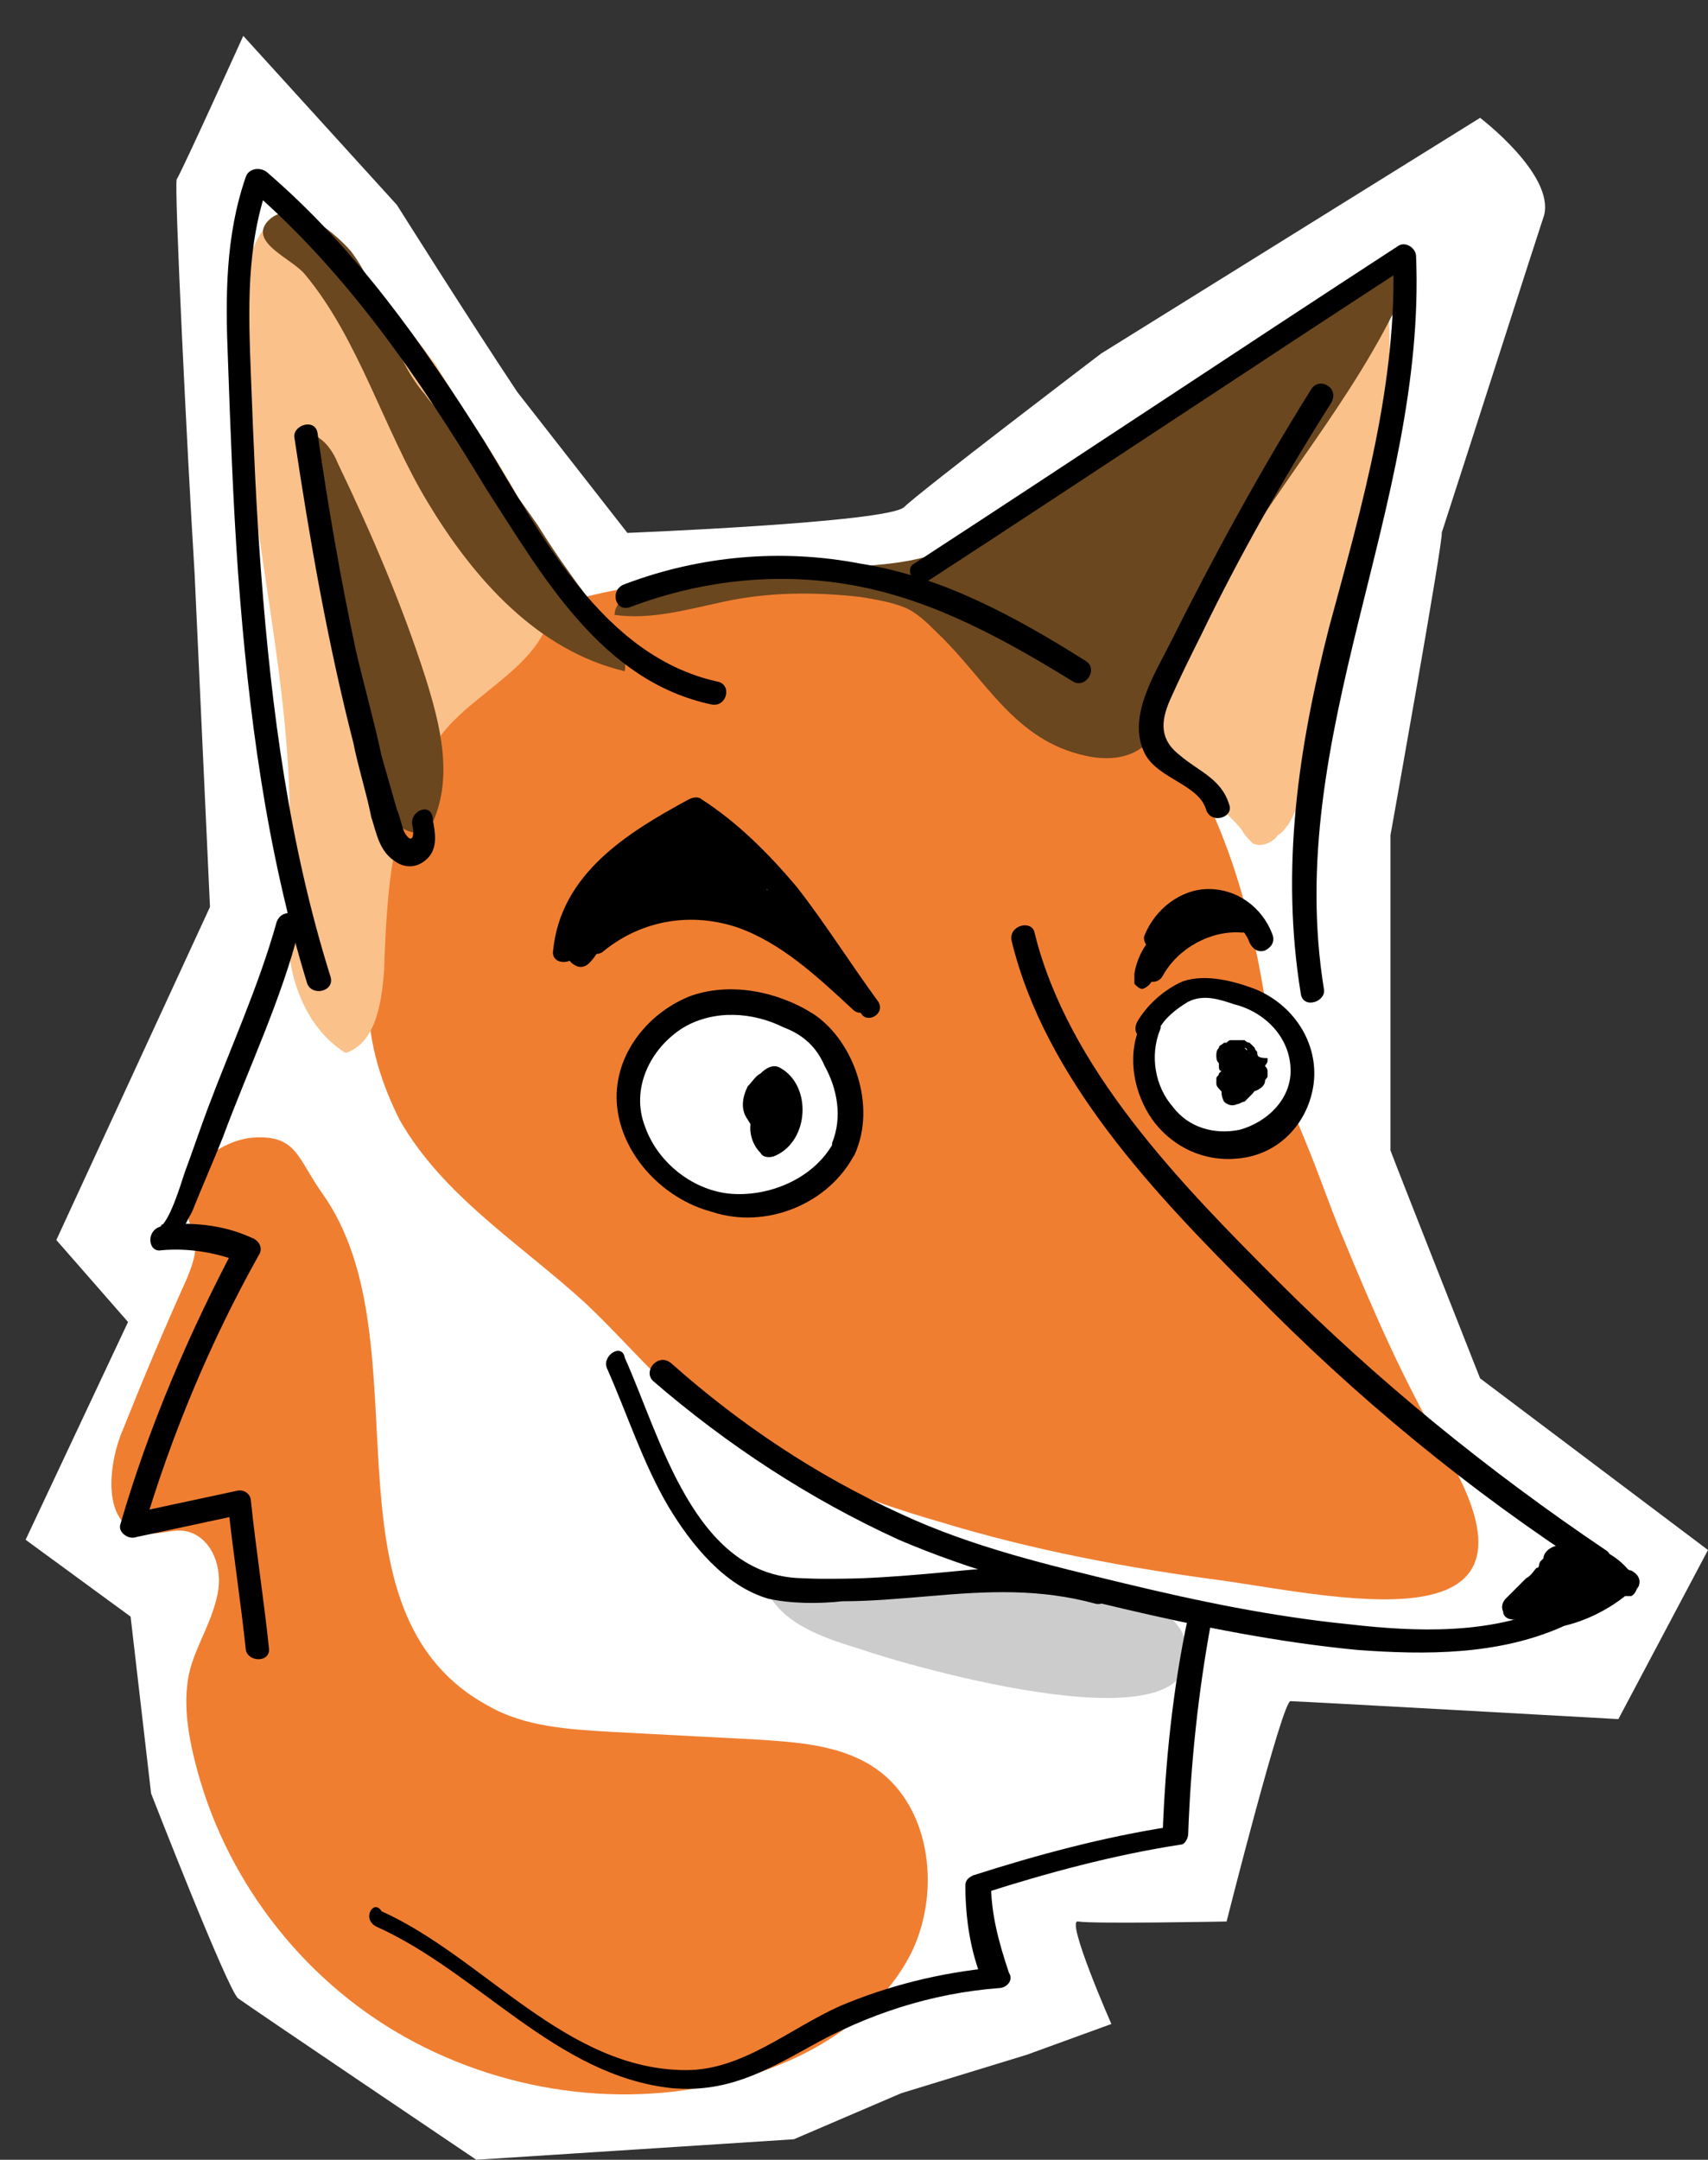 <?xml version="1.0" encoding="utf-8"?>
<!-- Generator: Adobe Illustrator 24.3.0, SVG Export Plug-In . SVG Version: 6.00 Build 0)  -->
<svg version="1.1" id="Layer_1" xmlns="http://www.w3.org/2000/svg" xmlns:xlink="http://www.w3.org/1999/xlink" x="0px" y="0px"
	 viewBox="0 0 66.7 84.3" style="enable-background:new 0 0 66.7 84.3;" xml:space="preserve">
<rect x="0" y="0" width="66.7" height="84.3" fill="#333333" stroke="none"/>
<style type="text/css">
	.st0{fill:#FFFFFF;}
	.st1{fill:#F07E31;}
	.st2{fill:#FAC18A;}
	.st3{fill:#6A471E;}
	.st4{fill:#CCCCCC;}
</style>
<g>
	<path class="st0" d="M7.6,22.4l0.6,13l-6,13L5,51.6l-4,8.5l4.1,3L5.9,70c0,0,3,7.7,3.4,8c0.4,0.3,9.3,6.3,9.3,6.3L31,83.5l4.2-1.8
		l4.9-1.5l3.3-1.2c0,0-1.8-4.1-1.3-4c0.6,0.1,5.8,0,5.8,0s2.2-8.7,2.5-8.6c0.3,0,12.8,0.7,12.8,0.7l3.5-6.6l-8.9-6.7
		c0,0-3.4-8.6-3.5-8.9c0-0.3,0-12.3,0-12.3s2.1-11.7,2-11.8c1.3-4,3.6-11.2,4-12.4c0.4-1.6-2.5-3.8-2.5-3.8L43,13.8l0,0
		c0,0-7.1,5.4-7.7,6c-0.7,0.6-10.8,1-10.8,1l-4.3-5.5C18.4,12.6,15.5,8,15.5,8l-6-6.6c0,0-2.4,5.3-2.6,5.6
		C6.8,7.3,7.3,17.5,7.6,22.4L7.6,22.4z"/>
	<path class="st1" d="M50.1,45.1c-0.4-4.6-0.9-9.3-2.8-13.5s-5.5-7.9-10.1-8.8c-1.1-0.2-2.3-0.2-3.4-0.3c-5.7-0.1-15.6-0.3-18.2,6.3
		c-0.6,1.6-0.6,3.5-0.5,5.2c0.1,1.6-0.6,3-0.7,4.6c-0.1,1.8,0.4,3.5,1.2,5.1c1.7,3,4.8,4.9,7.3,7.2c2,1.9,3.3,3.7,5.7,5.1
		c2.5,1.5,5.3,2.6,8.1,3.4c3.6,1.1,7.3,1.8,11.1,2.3c4.8,0.7,13.2,2.6,8.6-5.1c-1.6-2.7-2.8-5.5-4-8.4c-0.5-1.2-0.9-2.4-1.4-3.6
		c-0.9-2.2-1.8-4.4-2.8-6.6c-3.3-7-8.8-13.9-16.4-15.1c-2.2-0.4-4.6-0.2-6.8,0.1c-0.2,0-0.5,0.1-0.7,0.1"/>
	<path class="st1" d="M19.1,66.6c1.4,0.8,3.1,0.9,4.8,1c1.9,0.1,3.8,0.2,5.7,0.3c1.5,0.1,3.1,0.2,4.4,1c2.3,1.4,2.8,4.8,1.6,7.3
		c-1.2,2.4-3.7,4-6.3,4.8c-4.4,1.4-9.4,0.8-13.5-1.5s-7.1-6.3-8.2-10.8c-0.3-1.2-0.5-2.6-0.1-3.8c0.3-0.9,0.8-1.7,1-2.7
		s-0.2-2.1-1.1-2.4c-0.6-0.2-1.3,0.2-1.9,0c-1.5-0.3-1.3-2.6-0.7-4c0.8-2,1.6-3.9,2.5-5.9c0.2-0.5,0.4-1,0.3-1.5
		c-0.1-0.5-0.3-0.9-0.4-1.3c-0.2-1.4,1.4-2.6,2.7-2.7c1.7-0.1,1.7,0.8,2.7,2.2C16.7,52.4,12.2,62.9,19.1,66.6z"/>
	<path class="st2" d="M50.3,32.2c0.8-1.3,1-3.3,1.3-4.7c0.5-2.2,1.1-4.4,1.6-6.7c0.4-1.8,0.9-3.6,1-5.5c0.1-1.4,0.1-2.9-0.1-4.3
		c-1.7,1.9-2.7,4.1-4,6.3c-1.6,2.8-3.9,5.1-5.4,7.8C44.4,25.8,44,26.4,44,27c-0.1,1.2,0.8,2.3,1.7,3.1c1,0.8,2.1,1.4,2.8,2.3
		c0.1,0.2,0.3,0.4,0.4,0.5c0.3,0.2,0.8,0,1-0.3C50.1,32.5,50.2,32.3,50.3,32.2z"/>
	<path class="st3" d="M42.4,29.5C42.4,29.5,42.4,29.5,42.4,29.5c0.9,0.2,1.8,0.1,2.4-0.5c0.4-0.4,0.6-1,0.8-1.6
		c0.5-1.5,1.2-2.9,1.9-4.3c2.2-4,5.4-7.5,7.3-11.7c0.2-0.4,0.3-0.9,0-1.2c-0.3-0.3-0.9-0.1-1.3,0.2c-1.7,1.1-3.2,2.5-4.9,3.5
		c-1.8,1.1-3.7,2.2-5.5,3.3c-2.1,1.4-3.8,3.4-6.2,4.3c-2.4,0.9-5.2,0.5-7.8,0.7c-1.4,0.1-2.7,0.4-4,0.8C24.6,23.1,24,23.5,24,24
		c1.4,0.2,2.8-0.2,4.2-0.5c1.8-0.4,3.6-0.4,5.4-0.2c0.6,0.1,1.2,0.2,1.7,0.4c0.5,0.2,0.9,0.6,1.3,1C38.5,26.5,39.6,28.9,42.4,29.5z"
		/>
	<path class="st2" d="M10.9,8.4c-1.1,0.7-1.3,2.1-1.4,3.4c-0.4,7,2,14,1.8,21c0,1.5-0.2,3,0,4.5s0.9,3,2.2,3.8
		c1.2-0.4,1.4-2,1.5-3.2c0.1-3.1,0.3-6.7,2.3-9.3c1.5-1.9,4.8-3,4.2-6c-0.5-2.7-3.1-6-4.5-8.4C16.4,13.5,12.3,7.6,10.9,8.4z"/>
	<path class="st3" d="M16.7,19.6c1.8,3,4.3,5.8,7.7,6.6c0.1-0.7-0.3-1.4-0.8-2c-0.9-1.2-1.8-2.4-2.6-3.7c-0.9-1.3-1.8-2.5-2.9-3.6
		c-0.5-0.5-1.1-0.9-1.5-1.5c-1.4-1.6-1.6-3.9-2.9-5.6C13,9,11.3,7.6,10.4,8.7c-0.6,0.8,1,1.4,1.5,2C14,13.2,15,16.8,16.7,19.6z"/>
	<path class="st4" d="M36.9,61.7c0.2,0,0.5,0,0.7-0.1c2.3-0.4,4.5,0.1,6.8,0.9c0.7,0.2,1.5,0.6,1.8,1.3c1.7,4.9-11.1,1.1-12.5,0.6
		c-1.3-0.4-3-0.9-3.7-2.2C31.5,61.1,35,61.9,36.9,61.7z"/>
	<g>
		<g>
			<path d="M10.5,64.3c-0.2-1.9-0.5-3.8-0.7-5.7c0-0.3-0.3-0.5-0.6-0.4c-1.4,0.3-2.8,0.6-4.2,0.9c0.2,0.2,0.4,0.4,0.6,0.6
				C6.7,56,8.2,52.4,10.1,49c0.2-0.3,0-0.6-0.3-0.7c-1.1-0.5-2.3-0.6-3.5-0.5c0,0.3,0.1,0.6,0.1,0.9c0.6-0.2,0.8-0.9,1.1-1.4
				c0.4-1,0.8-1.9,1.2-2.9c1-2.7,2.3-5.4,3-8.2c0.2-0.6-0.7-0.8-0.9-0.2c-0.7,2.5-1.8,4.9-2.7,7.3c-0.3,0.8-0.6,1.7-0.9,2.5
				c-0.1,0.3-0.6,2-1,2.1c-0.5,0.2-0.4,1,0.1,0.9c1.1-0.1,2.2,0.1,3.2,0.5c-0.1-0.2-0.2-0.5-0.3-0.7C7.4,52,5.8,55.7,4.7,59.5
				C4.6,59.8,5,60.1,5.3,60c1.4-0.3,2.8-0.6,4.2-0.9c-0.2-0.1-0.4-0.3-0.6-0.4c0.2,1.9,0.5,3.8,0.7,5.7
				C9.7,64.9,10.6,64.9,10.5,64.3L10.5,64.3z"/>
		</g>
	</g>
	<g>
		<g>
			<path d="M24.6,23.7c2.9-1.1,6-1.4,9-0.8c3,0.6,5.7,2.1,8.3,3.7c0.5,0.3,1-0.5,0.5-0.8c-2.7-1.7-5.6-3.3-8.8-3.8
				c-3.1-0.6-6.3-0.3-9.2,0.8C23.8,23,24,23.9,24.6,23.7L24.6,23.7z"/>
		</g>
	</g>
	<g>
		<g>
			<path d="M36.2,22.7c6.3-4.1,12.6-8.3,18.9-12.4c-0.2-0.1-0.5-0.3-0.7-0.4c0.2,5-1.2,9.8-2.5,14.6c-1.2,4.7-1.9,9.4-1.1,14.3
				c0.1,0.6,1,0.3,0.9-0.2c-1.6-9.9,4-18.8,3.6-28.6c0-0.3-0.4-0.6-0.7-0.4c-6.3,4.1-12.6,8.3-18.9,12.4
				C35.3,22.2,35.7,23,36.2,22.7L36.2,22.7z"/>
		</g>
	</g>
	<g>
		<g>
			<path d="M39.5,36.7c1.3,5.4,5.6,9.9,9.4,13.7c4,4.1,8.5,7.8,13.3,10.9c0.5,0.3,1-0.5,0.5-0.8c-4.6-3.1-8.9-6.6-12.8-10.5
				c-3.8-3.8-8.2-8.3-9.5-13.6C40.3,35.9,39.4,36.1,39.5,36.7L39.5,36.7z"/>
		</g>
	</g>
	<g>
		<path class="st0" d="M33,44.8c0.6-1.3,0.1-2.8-0.6-3.9c-0.7-1.1-2.5-1.7-3.7-1.8c-2-0.1-3.9,1.5-4.2,3.4c-0.1,0.6,0,1.2,0.3,1.8
			c0.6,1.4,1.9,2.4,3.4,2.7c1.5,0.3,3.1-0.3,4.1-1.4C32.6,45.4,32.9,45.1,33,44.8z"/>
		<g>
			<path d="M33.4,45c0.8-1.8,0-4.3-1.6-5.4c-1.4-0.9-3.3-1.3-4.9-0.7c-1.7,0.7-3,2.4-2.8,4.3c0.2,1.9,1.8,3.6,3.7,4.1
				C29.9,48,32.4,47,33.4,45c0.3-0.5-0.5-1-0.8-0.5c-0.7,1.4-2.4,2.2-4,2.1c-1.5-0.1-2.9-1.2-3.4-2.6c-0.6-1.5,0.2-3.1,1.5-3.9
				c1.2-0.7,2.7-0.6,3.9,0c0.8,0.3,1.3,0.8,1.6,1.5c0.5,0.9,0.7,2,0.3,3C32.4,45.1,33.2,45.6,33.4,45z"/>
		</g>
	</g>
	<g>
		<g>
			<path d="M30.5,42.5c-0.5,0.1-0.9,0.5-1.1,1c-0.2,0.5-0.1,1.1,0.3,1.5c0.1,0.2,0.4,0.2,0.6,0.1c1.3-0.6,1.4-2.7,0.2-3.4
				c-0.3-0.2-0.6,0-0.8,0.2c-0.2,0.1-0.3,0.3-0.5,0.5c-0.2,0.4-0.3,0.9,0,1.3c0.2,0.4,0.7,0.7,1.2,0.5c0.4-0.1,0.7-0.5,0.7-0.9
				c0-0.2-0.1-0.5-0.2-0.6c-0.1-0.2-0.4-0.2-0.6-0.2c-0.1,0.1-0.2,0.1-0.3,0.2c-0.4,0.4-0.5,0.9-0.2,1.4c0.1,0.2,0.4,0.3,0.6,0.2
				c0.2-0.1,0.3-0.4,0.2-0.6c0,0,0,0,0-0.1c0,0.1,0,0.1,0,0c0,0,0,0,0,0c0,0,0,0,0,0c0,0,0-0.2,0-0.1c0,0.1,0,0,0-0.1
				c0-0.1,0,0.1,0,0c0,0,0,0,0-0.1c0,0,0,0.1,0,0c0,0,0,0,0,0c0,0,0,0,0,0c0,0,0.1-0.1,0.1-0.1c-0.2,0-0.3,0-0.5,0
				c-0.1,0-0.1-0.1,0,0c0,0,0,0,0,0c0,0,0.1,0.1,0,0c0,0,0,0.1,0,0c0-0.1,0,0,0,0c0,0.1,0-0.1,0,0c0,0,0,0.1,0,0.1c0,0,0.1-0.1,0,0
				c0,0,0,0,0,0.1c0,0,0.1-0.1,0,0c-0.1,0.1,0.1-0.1,0,0c-0.1,0,0.1,0,0,0c-0.1,0,0,0,0,0c0,0,0,0-0.1,0c0,0,0,0,0.1,0c0,0,0,0,0,0
				c0,0,0,0,0,0c0,0,0,0-0.1,0c0,0,0,0,0,0c0,0,0,0,0,0c0,0,0,0-0.1-0.1c0.1,0.1,0,0,0,0c0,0,0-0.1,0,0c0,0.1,0,0,0-0.1
				c0-0.1,0,0,0,0c0,0,0-0.1,0-0.1c0-0.1,0,0.1,0,0c0,0,0-0.1,0-0.1c0,0,0,0.1,0,0c0,0,0-0.1,0.1-0.1c0-0.1,0,0,0,0c0,0,0,0,0.1-0.1
				c0,0,0,0,0.1-0.1c0.1-0.1-0.1,0,0,0C30.2,42.5,30.3,42.4,30.5,42.5c-0.2-0.1-0.4-0.1-0.6-0.1c0,0,0,0,0.1,0c0.1,0-0.1-0.1,0,0
				c0,0,0.1,0.1,0.1,0.1c0.1,0.1-0.1-0.1,0,0c0,0,0,0,0,0.1c0,0,0.1,0.1,0.1,0.2c0-0.1,0-0.1,0,0c0,0,0,0,0,0c0,0,0,0.1,0,0.1
				c0,0.1,0,0.1,0,0.2c0,0.1,0-0.1,0,0c0,0,0,0.1,0,0.1c0,0.1,0,0.1,0,0.2c0,0,0,0.1,0,0.1c0,0.1,0-0.1,0,0c0,0.1,0,0.1,0,0.2
				c0,0,0,0.1,0,0.1c0,0-0.1,0.1,0,0c0-0.1,0,0,0,0c0,0,0,0.1,0,0.1c0,0-0.1,0.1-0.1,0.1c0-0.1,0-0.1,0,0c0,0,0,0,0,0
				c0,0,0,0-0.1,0.1c0,0,0,0-0.1,0.1c-0.1,0.1,0.1,0,0,0c-0.1,0-0.1,0.1-0.2,0.1c0.2,0,0.4,0,0.6,0.1c0.1,0.1,0,0,0,0c0,0,0,0,0-0.1
				c0,0,0,0,0,0c0,0,0-0.1,0-0.1c0-0.1,0,0.1,0,0c0,0,0-0.2,0-0.2c0,0.1,0,0.1,0,0c0,0,0,0,0-0.1c0,0,0-0.1,0-0.1c0,0,0,0,0-0.1
				c0,0.1,0,0.1,0,0c0,0,0-0.1,0.1-0.1c0,0,0-0.1,0.1-0.1c0,0.1,0,0.1,0,0c0,0,0,0,0,0c0,0,0.1-0.1,0.1-0.1c-0.1,0-0.1,0,0,0
				c0,0,0,0,0.1,0c0,0,0,0,0.1,0c0,0,0,0,0,0c0,0,0.1,0,0.1,0c0.2-0.1,0.4-0.3,0.3-0.6C31,42.6,30.7,42.4,30.5,42.5L30.5,42.5z"/>
		</g>
	</g>
	<g>
		<path class="st0" d="M45,40.2c-0.8,1.7,0.4,4,2.2,4.5c1.1,0.3,2.4-0.1,3.1-1c0.7-0.9,0.9-2.2,0.3-3.2c-0.3-0.5-0.8-1.1-1.4-1.3
			c-0.4-0.2-0.9-0.3-1.4-0.4c-0.3-0.1-0.6-0.1-0.8-0.1C46.2,38.8,45.3,39.5,45,40.2z"/>
		<g>
			<path d="M44.5,40.1c-0.5,1.2-0.2,2.6,0.5,3.6c0.8,1.1,2.1,1.7,3.5,1.5c1.5-0.2,2.6-1.4,2.8-2.9c0.2-1.6-0.8-3.1-2.3-3.7
				c-0.8-0.3-1.9-0.6-2.8-0.3c-0.7,0.3-1.4,0.9-1.8,1.6c-0.1,0.2-0.1,0.5,0.2,0.6c0.2,0.1,0.5,0.1,0.6-0.2c0.2-0.5,0.7-0.9,1.2-1.2
				c0.6-0.3,1.2-0.1,1.8,0.1c1.2,0.3,2.2,1.3,2.2,2.6c0,1.1-0.9,2-2,2.3c-1,0.2-2-0.1-2.6-0.9c-0.7-0.8-0.9-2-0.5-3
				c0.1-0.2-0.1-0.5-0.3-0.6C44.8,39.7,44.6,39.9,44.5,40.1z"/>
		</g>
	</g>
	<g>
		<g>
			<path d="M60.6,62.7c-2.4,1.1-5.3,1-7.9,0.7c-3-0.3-5.9-0.9-8.8-1.6c-2.9-0.7-5.9-1.4-8.7-2.7c-3.3-1.5-6.3-3.5-9-5.9
				c-0.5-0.4-1.1,0.3-0.7,0.7c2.9,2.5,6.1,4.6,9.6,6.2c2.8,1.2,5.8,2,8.8,2.7c3,0.7,6,1.3,9.1,1.6c2.7,0.2,5.5,0.2,8-0.9
				C61.6,63.2,61.1,62.4,60.6,62.7L60.6,62.7z"/>
		</g>
	</g>
	<g>
		<g>
			<path d="M23.7,53.4c0.8,1.8,1.4,3.7,2.4,5.4c0.9,1.5,2.2,3.1,3.9,3.6c0.9,0.2,2,0.2,2.9,0.1c1.1,0,2.2-0.1,3.4-0.2
				c2.3-0.2,4.3-0.3,6.5,0.3c0.6,0.1,0.8-0.8,0.2-0.9c-1.8-0.4-3.5-0.6-5.4-0.4c-2.1,0.2-4.2,0.4-6.3,0.3c-4.2-0.1-5.5-5.5-6.9-8.6
				C24.3,52.4,23.5,52.9,23.7,53.4L23.7,53.4z"/>
		</g>
	</g>
	<g>
		<g>
			<path d="M12.9,38.1c-1.6-5.1-2.3-10.4-2.7-15.7c-0.2-2.6-0.3-5.1-0.4-7.7c-0.1-2.6-0.2-5.1,0.7-7.6C10.3,7.2,10,7.3,9.8,7.4
				c3.8,3.3,6.6,7.4,9.2,11.7c2.2,3.4,4.5,7.5,8.8,8.4c0.6,0.1,0.8-0.8,0.2-0.9c-4.5-1-6.9-5.8-9.1-9.4c-2.4-3.8-5-7.5-8.5-10.5
				c-0.3-0.2-0.7-0.1-0.8,0.2C8.8,9.2,8.8,11.6,8.9,14c0.1,2.8,0.2,5.6,0.4,8.4c0.4,5.4,1.1,10.8,2.7,16
				C12.2,38.9,13.1,38.7,12.9,38.1L12.9,38.1z"/>
		</g>
	</g>
	<g>
		<g>
			<path d="M23.6,37.1c1.5-1.2,3.4-1.5,5.2-0.9c1.7,0.6,3.1,1.9,4.5,3.2c0.4,0.4,1.1-0.2,0.7-0.7c-1.5-1.4-3.1-2.9-5.2-3.5
				c-2-0.6-4.2-0.1-5.8,1.3C22.5,36.9,23.2,37.5,23.6,37.1L23.6,37.1z"/>
		</g>
	</g>
	<g>
		<g>
			<path d="M34.3,39.1c-1.1-1.5-2.1-3.1-3.2-4.5c-1.1-1.3-2.3-2.5-3.7-3.4c-0.1-0.1-0.3-0.1-0.5,0c-2.4,1.3-5,2.9-5.3,5.9
				c-0.1,0.6,0.9,0.6,0.9,0c0.2-2.6,2.8-4,4.9-5.1c-0.2,0-0.3,0-0.5,0c2.9,1.9,4.7,4.8,6.7,7.5C33.8,40,34.6,39.6,34.3,39.1
				L34.3,39.1z"/>
		</g>
	</g>
	<g>
		<g>
			<path d="M22.6,34.9c-0.3,0.7-0.5,1.5-0.4,2.4c0,0.2,0.1,0.3,0.3,0.4c0.2,0.1,0.4,0,0.5-0.1c0.4-0.4,0.6-0.9,0.7-1.5
				c0-0.2-0.1-0.5-0.3-0.6c-0.2-0.1-0.5,0.1-0.6,0.3c0,0.1,0,0.2-0.1,0.3c0,0.1,0,0.1,0,0.1c0,0,0,0.1,0,0c0-0.1,0,0,0,0
				c0,0.1-0.1,0.2-0.2,0.3c0,0-0.1,0.1-0.1,0.1c0,0.1,0,0,0,0c0,0-0.1,0.1-0.1,0.1c0.3,0.1,0.5,0.2,0.8,0.3c0-0.2,0-0.4,0-0.5
				c0-0.1,0-0.2,0-0.2c0,0,0-0.2,0-0.1c0,0,0-0.1,0-0.1c0-0.2,0.1-0.3,0.1-0.5c0-0.1,0.1-0.2,0.1-0.3c0,0,0-0.1,0-0.1
				c0,0,0.1-0.2,0-0.1c0.1-0.1,0.1-0.2,0-0.4c0-0.1-0.1-0.2-0.2-0.3C23,34.6,22.7,34.7,22.6,34.9L22.6,34.9z"/>
		</g>
	</g>
	<g>
		<g>
			<path d="M24.3,33c-0.4,1.1-0.8,2.2-1.3,3.3c-0.2,0.4,0.5,0.8,0.8,0.5c0.5-0.6,0.9-1.2,1.1-1.9c0.2-0.6-0.7-0.8-0.9-0.2
				c-0.2,0.6-0.4,1.1-0.8,1.5c0.3,0.2,0.5,0.3,0.8,0.5c0.4-1.1,0.8-2.2,1.3-3.3c0.1-0.2-0.1-0.5-0.3-0.6
				C24.6,32.7,24.4,32.8,24.3,33L24.3,33z"/>
		</g>
	</g>
	<g>
		<g>
			<path d="M24.7,33.4c-0.2,0.5-0.4,0.9-0.6,1.4c0,0.1,0,0.3,0,0.4c0.1,0.1,0.1,0.1,0.2,0.2c0.2,0.1,0.5,0,0.6-0.2
				c0.2-0.3,0.4-0.7,0.6-1c0.1-0.2,0.1-0.5-0.2-0.6c-0.2-0.1-0.5-0.1-0.6,0.2c-0.2,0.3-0.4,0.7-0.6,1c0.3,0.1,0.6,0.2,0.8,0.4
				c0.2-0.5,0.4-0.9,0.6-1.4c0-0.1,0-0.3,0-0.4c-0.1-0.1-0.2-0.2-0.3-0.2c-0.1,0-0.3,0-0.4,0C24.9,33.2,24.8,33.3,24.7,33.4
				L24.7,33.4z"/>
		</g>
	</g>
	<g>
		<g>
			<path d="M25.2,32.9c-0.6,0.8-1.1,1.6-1.5,2.4c-0.1,0.2-0.1,0.4,0.1,0.6c0.2,0.1,0.4,0.1,0.6,0c0.2-0.2,0.5-0.5,0.7-0.7
				c0.2-0.2,0.2-0.5,0-0.7c-0.2-0.2-0.5-0.2-0.7,0c-0.2,0.2-0.5,0.5-0.7,0.7c0.2,0.2,0.5,0.4,0.7,0.6c0.2-0.4,0.4-0.8,0.6-1.2
				c0.1-0.2,0.2-0.4,0.4-0.6c0.1-0.1,0.1-0.2,0.2-0.3c0,0,0.1-0.1,0.1-0.1c0,0,0,0,0.1-0.1c0,0,0,0,0,0c0.1-0.1,0.1-0.2,0.1-0.3
				c0-0.1-0.1-0.2-0.1-0.3C25.7,32.8,25.4,32.7,25.2,32.9L25.2,32.9z"/>
		</g>
	</g>
	<g>
		<g>
			<path d="M26.6,32.8c-0.5,0.5-0.9,1-1.2,1.7c-0.1,0.2-0.1,0.4,0.1,0.6c0.1,0.1,0.1,0.1,0.2,0.1c0.1,0,0.3,0,0.4,0
				c0.4-0.3,0.7-0.6,0.9-1c0.1-0.2,0.1-0.5-0.2-0.6c-0.2-0.1-0.5-0.1-0.6,0.2c0,0.1-0.1,0.1-0.1,0.2c0,0,0,0,0,0.1c0,0,0.1-0.1,0,0
				c0,0-0.1,0.1-0.1,0.1c-0.1,0.1-0.1,0.1-0.2,0.2c0,0-0.1,0.1-0.1,0.1c0,0,0,0-0.1,0c0,0,0,0,0.1,0c0,0,0,0,0,0
				c0.2,0.2,0.4,0.4,0.6,0.6c0.1-0.3,0.3-0.6,0.5-0.8c0,0,0-0.1,0.1-0.1c0,0,0,0,0-0.1c0,0-0.1,0.1,0,0c0.1-0.1,0.1-0.1,0.2-0.2
				c0.1-0.1,0.2-0.2,0.3-0.4c0.2-0.2,0.2-0.5,0-0.7C27.1,32.7,26.8,32.6,26.6,32.8L26.6,32.8z"/>
		</g>
	</g>
	<g>
		<g>
			<path d="M27.1,32.8c-0.3,0.4-0.5,0.8-0.8,1.2c0,0.1-0.1,0.2-0.1,0.2c0,0.1,0,0.2,0.1,0.3c0.1,0.1,0.3,0.2,0.5,0.2
				c0.2-0.1,0.3-0.2,0.5-0.3c0.1-0.1,0.2-0.3,0.3-0.5c0-0.1,0-0.3,0-0.4c-0.1-0.1-0.2-0.2-0.3-0.2c-0.1,0-0.3,0-0.4,0
				c-0.1,0.1-0.2,0.2-0.2,0.3c0,0,0,0,0,0c0,0,0-0.1,0-0.1c0,0.1-0.1,0.1-0.1,0.2c0,0,0-0.1,0.1-0.1c0,0.1-0.1,0.1-0.1,0.1
				c0,0,0.1,0,0.1-0.1c-0.1,0-0.1,0.1-0.2,0.1c0,0,0.1,0,0.1,0c0,0,0,0,0,0c0.2,0.2,0.3,0.5,0.5,0.7c0.3-0.4,0.5-0.8,0.8-1.2
				c0.1-0.1,0.1-0.2,0-0.4c0-0.1-0.1-0.2-0.2-0.3C27.5,32.5,27.3,32.6,27.1,32.8L27.1,32.8z"/>
		</g>
	</g>
	<g>
		<g>
			<path d="M27.4,32.8c-0.4,0.6-0.7,1.2-1.1,1.8c-0.1,0.2-0.1,0.5,0.1,0.6c0.2,0.1,0.4,0.1,0.6,0c0.2-0.2,0.3-0.3,0.5-0.5
				c0.1-0.1,0.2-0.2,0.3-0.2c0,0,0,0,0.1-0.1c0,0-0.1,0.1,0,0c0.1,0,0.1-0.1,0.2-0.1c0.1-0.1,0.2-0.2,0.2-0.3c0-0.1,0-0.3,0-0.4
				c-0.1-0.2-0.4-0.3-0.6-0.2c-0.4,0.3-0.8,0.7-1.2,1c0.2,0.2,0.5,0.4,0.7,0.6c0.4-0.6,0.7-1.2,1.1-1.8c0.1-0.2,0.1-0.5-0.2-0.6
				C27.8,32.5,27.5,32.6,27.4,32.8L27.4,32.8z"/>
		</g>
	</g>
	<g>
		<g>
			<path d="M27.4,33.7c-0.1,0.4-0.2,0.9-0.4,1.3c-0.1,0.2,0,0.4,0.2,0.5c0.1,0,0.2,0.1,0.2,0.1c0.1,0,0.2-0.1,0.3-0.1
				c0.4-0.3,0.8-0.6,1.2-0.9c0.1-0.1,0.1-0.2,0.1-0.3c0-0.1-0.1-0.2-0.1-0.3c-0.1-0.1-0.2-0.1-0.3-0.1c0,0-0.1,0-0.1,0
				c-0.1,0-0.1,0.1-0.2,0.1c-0.4,0.3-0.8,0.6-1.2,0.9c0.3,0.2,0.5,0.3,0.8,0.5c0.1-0.4,0.2-0.9,0.4-1.3c0.1-0.2-0.1-0.5-0.3-0.6
				C27.7,33.3,27.4,33.4,27.4,33.7L27.4,33.7z"/>
		</g>
	</g>
	<g>
		<g>
			<path d="M28.6,34c-0.2,0.3-0.3,0.7-0.5,1c-0.1,0.2-0.1,0.4,0.1,0.6c0.2,0.1,0.4,0.1,0.6,0c0.3-0.3,0.6-0.5,0.8-0.8
				c-0.3-0.2-0.5-0.3-0.8-0.5c0,0.1,0,0.2-0.1,0.3c0,0,0,0.1,0,0.1c0,0.1,0,0.1,0,0c0,0,0,0,0,0.1c-0.1,0.2-0.2,0.3-0.3,0.5
				c-0.2,0.3,0.1,0.7,0.4,0.7c0.3,0,0.6-0.2,0.8-0.4c0.1-0.1-0.1,0,0,0c0,0,0,0,0.1,0c0.1,0-0.1,0,0,0c0,0-0.1,0-0.1,0c0,0,0,0,0,0
				c0,0-0.1,0-0.1,0c0,0,0,0,0,0c0,0,0,0,0,0c0,0,0,0,0,0c0-0.1,0,0,0,0.1c0,0,0,0.1,0,0.1c0.3,0.7,0.8,1.2,1.5,1.4
				c0.2,0.1,0.5-0.1,0.6-0.3c0.1-0.2-0.1-0.5-0.3-0.6c-0.1,0-0.1,0-0.2-0.1c0.1,0,0,0,0,0c0,0-0.1,0-0.1-0.1c0,0-0.1,0-0.1-0.1
				c0,0-0.1-0.1,0,0c-0.1,0-0.1-0.1-0.2-0.2c0,0-0.1-0.1-0.1-0.1c-0.1-0.1,0,0.1,0,0c0-0.1-0.1-0.1-0.1-0.2c0,0,0-0.1,0,0
				c0,0,0-0.1,0-0.1c0-0.1-0.1-0.2-0.1-0.3c-0.2-0.4-0.7-0.5-1-0.3c-0.1,0.1-0.2,0.2-0.3,0.3c-0.1,0.1,0,0,0,0c0,0,0,0-0.1,0
				c-0.1,0.1,0,0,0,0c-0.1,0,0.1,0,0,0c0.1,0.2,0.3,0.5,0.4,0.7c0.3-0.4,0.4-0.8,0.6-1.2c0.1-0.5-0.4-0.8-0.8-0.5
				c-0.3,0.3-0.6,0.5-0.8,0.8c0.2,0.2,0.5,0.4,0.7,0.6c0.2-0.3,0.3-0.7,0.5-1c0.1-0.2,0.1-0.5-0.2-0.6C29.1,33.8,28.7,33.8,28.6,34
				L28.6,34z"/>
		</g>
	</g>
	<g>
		<g>
			<path d="M45.6,36.9c0.2-0.7,0.9-1.2,1.6-1.2c0.7,0,1.4,0.5,1.6,1.1c0.1,0.2,0.3,0.4,0.6,0.3c0.2-0.1,0.4-0.3,0.3-0.6
				c-0.4-1.1-1.4-1.8-2.5-1.8c-1.1,0-2.1,0.8-2.5,1.8c-0.1,0.2,0.1,0.5,0.3,0.6C45.3,37.3,45.5,37.1,45.6,36.9L45.6,36.9z"/>
		</g>
	</g>
	<g>
		<g>
			<path d="M45.4,38.1c0.6-1.1,1.9-1.8,3.1-1.7c0.3,0,0.5-0.2,0.5-0.5c0-0.3-0.2-0.4-0.5-0.5c-1.6-0.1-3.2,0.8-3.9,2.1
				C44.3,38.2,45.1,38.6,45.4,38.1L45.4,38.1z"/>
		</g>
	</g>
	<g>
		<g>
			<path d="M14.7,75.2c4,1.8,7,5.8,11.5,6.3c2.1,0.2,3.6-0.6,5.4-1.6c2.3-1.3,4.8-2.1,7.4-2.3c0.3,0,0.6-0.3,0.4-0.6
				c-0.4-1.2-0.7-2.3-0.7-3.5c-0.1,0.1-0.2,0.3-0.3,0.4c2.5-0.8,5.1-1.5,7.7-1.9c0.2,0,0.3-0.3,0.3-0.4c0.1-2.8,0.4-5.6,0.9-8.3
				c0.1-0.6-0.8-0.8-0.9-0.2c-0.6,2.8-0.9,5.7-1,8.6c0.1-0.1,0.2-0.3,0.3-0.4c-2.6,0.4-5.2,1.1-7.7,1.9c-0.2,0.1-0.3,0.2-0.3,0.4
				c0,1.3,0.2,2.6,0.7,3.8c0.1-0.2,0.3-0.4,0.4-0.6c-2.1,0.2-4.1,0.7-6,1.5c-2,0.9-3.8,2.5-6,2.5c-4.7,0-7.9-4.4-11.9-6.2
				C14.6,74.1,14.1,74.9,14.7,75.2L14.7,75.2z"/>
		</g>
	</g>
	<g>
		<g>
			<path d="M51.2,15.2c-2,3.2-3.8,6.5-5.5,9.9c-0.6,1.2-1.7,2.9-1,4.3c0.5,1,2.1,1.2,2.4,2.2c0.2,0.6,1.1,0.3,0.9-0.2
				c-0.3-1-1.2-1.3-1.9-1.9c-0.8-0.6-0.8-1.3-0.4-2.2c0.4-0.9,0.8-1.7,1.2-2.5c1.5-3.1,3.2-6.1,5.1-9.1
				C52.3,15.1,51.5,14.7,51.2,15.2L51.2,15.2z"/>
		</g>
	</g>
	<g>
		<g>
			<path d="M61.4,60.4c-0.5,0.5-0.9,1.2-1.2,1.9c0,0.1,0,0.2,0,0.2c0,0.1,0.1,0.2,0.2,0.2c0.2,0.1,0.3,0.1,0.5,0
				c0.5-0.2,0.8-0.6,1.1-1c0.1-0.2,0-0.5-0.2-0.6c-0.2-0.1-0.5,0-0.6,0.2c0,0,0,0,0,0.1c-0.1,0.1,0.1-0.1,0,0c0,0-0.1,0.1-0.1,0.1
				c-0.1,0.1-0.1,0.1-0.2,0.2c0,0,0,0-0.1,0c-0.1,0.1,0.1-0.1,0,0c0,0-0.1,0.1-0.1,0.1c-0.1,0.1-0.2,0.1-0.3,0.2
				c0.2,0.2,0.5,0.3,0.7,0.5c0,0,0,0.1,0,0c0,0,0,0,0-0.1c0,0,0-0.1,0-0.1c0-0.1,0.1-0.1,0.1-0.2c0.1-0.1,0.2-0.3,0.3-0.4
				c0-0.1,0.1-0.1,0.1-0.2c0,0,0-0.1,0.1-0.1c0,0-0.1,0.1,0,0c0,0,0,0,0-0.1c0.1-0.1,0.2-0.3,0.3-0.4c0.2-0.2,0.2-0.5,0-0.7
				C61.9,60.2,61.6,60.2,61.4,60.4L61.4,60.4z"/>
		</g>
	</g>
	<g>
		<g>
			<path d="M61.9,60.8c-0.2,0.3-0.5,0.7-0.7,1c-0.1,0.2-0.1,0.4,0,0.5c0.1,0.2,0.3,0.2,0.5,0.2c0.2,0,0.3-0.1,0.5-0.1
				c-0.2-0.1-0.4-0.3-0.6-0.4c0,0.2,0,0.3,0,0.5c0,0.2,0.2,0.5,0.5,0.5c0.2,0,0.5-0.2,0.5-0.5c0-0.2,0-0.3,0-0.5
				c0-0.3-0.3-0.5-0.6-0.4c-0.2,0-0.3,0.1-0.5,0.1c0.2,0.2,0.3,0.5,0.5,0.7c0.2-0.3,0.5-0.7,0.7-1c0.1-0.2,0-0.5-0.2-0.6
				C62.3,60.5,62.1,60.6,61.9,60.8L61.9,60.8z"/>
		</g>
	</g>
	<g>
		<g>
			<path d="M60.9,60.4c0.6,0.9,1.5,1.5,2.5,1.8c0.2,0.1,0.5-0.1,0.6-0.3c0.1-0.3-0.1-0.5-0.3-0.6c-0.1,0-0.2-0.1-0.3-0.1
				c0,0-0.1,0-0.1,0c0.1,0,0,0,0,0c0,0-0.1,0-0.1-0.1c-0.2-0.1-0.4-0.2-0.6-0.4c0,0,0,0-0.1,0c0,0-0.1,0,0,0c0,0-0.1-0.1-0.1-0.1
				c-0.1-0.1-0.2-0.1-0.2-0.2c-0.1-0.1-0.2-0.2-0.2-0.2c0,0-0.1-0.1-0.1-0.1c0,0,0,0.1,0,0c0,0,0-0.1-0.1-0.1
				c-0.1-0.2-0.4-0.3-0.6-0.2C60.9,59.9,60.8,60.2,60.9,60.4L60.9,60.4z"/>
		</g>
	</g>
	<g>
		<g>
			<path d="M62,61.2c0.2,0.1,0.4,0.2,0.6,0.3c0,0-0.1,0-0.1-0.1c0.2,0.1,0.3,0.3,0.5,0.5c0,0,0-0.1-0.1-0.1C62.9,62,63,62,63,62.1
				c0.1,0.1,0.2,0.2,0.3,0.2c0.1,0,0.3,0,0.4,0c0.2-0.1,0.3-0.4,0.2-0.6c-0.3-0.5-0.8-1-1.4-1.2c-0.1-0.1-0.2-0.1-0.4,0
				c-0.1,0-0.2,0.1-0.3,0.2c-0.1,0.1-0.1,0.2,0,0.4C61.8,61.1,61.9,61.2,62,61.2L62,61.2z"/>
		</g>
	</g>
	<path class="st3" d="M14.8,30.7c0.2,0.8,0.6,1.7,1.4,1.8c0.2,0,0.3,0,0.5-0.1c0.1-0.1,0.2-0.2,0.2-0.3c0.8-1.8,0.3-3.8-0.3-5.7
		c-0.9-2.8-2.1-5.6-3.4-8.3c-0.2-0.5-0.5-0.9-0.9-1.1c-0.8,1.4,0.5,5.2,0.8,6.8C13.6,26.1,14.2,28.4,14.8,30.7z"/>
	<g>
		<g>
			<path d="M16.1,32.2c0.1,0.4,0,0.8-0.3,0.3c-0.1-0.2-0.2-0.7-0.3-0.9c-0.2-0.7-0.4-1.4-0.6-2.1c-0.3-1.4-0.7-2.8-1-4.1
				c-0.6-2.8-1.1-5.7-1.5-8.5c-0.1-0.6-1-0.3-0.9,0.2c0.6,4,1.3,8,2.3,11.9c0.2,1,0.5,1.9,0.7,2.9c0.2,0.6,0.3,1.3,0.9,1.7
				c0.4,0.3,0.9,0.3,1.3-0.1c0.4-0.4,0.3-1,0.2-1.5C16.9,31.3,16,31.6,16.1,32.2L16.1,32.2z"/>
		</g>
	</g>
	<g>
		<g>
			<path d="M48.5,41.5c-0.4,0.2-0.7,0.6-0.8,1c0,0.2,0,0.3,0.1,0.5c0.1,0.1,0.3,0.2,0.5,0.1c0.1,0,0.2-0.1,0.3-0.1
				c0.1-0.1,0.2-0.2,0.3-0.3c0.1-0.1,0.2-0.3,0.2-0.4c0-0.2,0-0.4,0-0.6c-0.1-0.2-0.2-0.4-0.3-0.5c0,0-0.1,0-0.1-0.1
				c-0.1,0-0.1-0.1-0.2-0.1c-0.1,0-0.2,0-0.3,0.1c-0.2,0.2-0.4,0.4-0.4,0.7c0,0.2,0.1,0.5,0.3,0.6c0.2,0.2,0.5,0.3,0.8,0.2
				c0.2,0,0.5-0.2,0.5-0.4c0-0.1,0.1-0.1,0.1-0.2c0-0.1,0-0.1,0-0.2c0-0.1-0.1-0.2-0.2-0.3c-0.1-0.1-0.2-0.1-0.4,0
				c-0.1,0-0.2,0.1-0.3,0.2c0,0,0,0.1,0,0.1c0,0,0-0.1,0.1-0.1c0,0,0,0-0.1,0.1c0,0,0.1,0,0.1-0.1c0,0-0.1,0-0.1,0c0,0,0.1,0,0.1,0
				c0,0-0.1,0-0.1,0c0,0,0.1,0,0.1,0c0,0-0.1,0-0.1,0c0,0,0.1,0,0.1,0c0,0-0.1,0-0.1,0c0,0,0.1,0,0.1,0c0,0-0.1,0-0.1,0
				c0,0,0.1,0,0.1,0.1c0,0,0,0-0.1-0.1c0,0,0,0.1,0.1,0.1c0,0,0,0,0-0.1c0,0,0,0.1,0,0.1c0,0,0-0.1,0-0.1c0,0,0,0.1,0,0.1
				c0,0,0-0.1,0-0.1c0,0,0,0.1,0,0.1c0,0,0-0.1,0-0.1c0,0,0,0.1,0,0.1c0,0,0-0.1,0.1-0.1c0,0,0,0.1-0.1,0.1c0,0,0,0,0.1-0.1
				c0,0-0.1,0-0.1,0.1c0,0,0,0,0,0c-0.2,0-0.4,0-0.6-0.1c0,0,0.1,0.1,0.1,0.1c0,0,0-0.1-0.1-0.1c0,0,0.1,0.1,0.1,0.1
				c0,0,0-0.1,0-0.1c0,0,0,0.1,0,0.2c0,0,0-0.1,0-0.1c0,0.1,0,0.1,0,0.2c0,0,0-0.1,0-0.1c0,0.1,0,0.1-0.1,0.2c0,0,0-0.1,0-0.1
				c0,0,0,0.1-0.1,0.1c0,0,0-0.1,0.1-0.1c0,0-0.1,0.1-0.1,0.1c0,0,0.1,0,0.1-0.1c0,0-0.1,0-0.1,0.1c0,0,0.1,0,0.1,0c0,0,0,0,0,0
				c0.2,0.2,0.4,0.4,0.6,0.6c0-0.1,0-0.1,0.1-0.2c0,0,0,0.1,0,0.1c0-0.1,0.1-0.2,0.1-0.2c0,0,0,0.1-0.1,0.1c0.1-0.1,0.1-0.1,0.2-0.2
				c0,0-0.1,0-0.1,0.1c0.1,0,0.1-0.1,0.2-0.1c0.1,0,0.2-0.2,0.2-0.3c0-0.1,0-0.3,0-0.4c-0.1-0.1-0.2-0.2-0.3-0.2
				C48.7,41.4,48.6,41.5,48.5,41.5L48.5,41.5z"/>
		</g>
	</g>
	<g>
		<g>
			<path d="M49.1,41.1c0-0.1-0.1-0.1-0.1-0.2c-0.1-0.1-0.1-0.1-0.2-0.2c-0.1,0-0.2-0.1-0.2-0.1c-0.1,0-0.1,0-0.2,0c0,0,0,0-0.1,0
				c-0.1,0-0.1,0-0.2,0c-0.1,0-0.1,0-0.2,0.1c0,0,0,0-0.1,0c-0.1,0.1-0.2,0.1-0.2,0.2c-0.1,0.1-0.1,0.2-0.1,0.3c0,0.1,0,0.2,0.1,0.3
				c0.1,0.1,0.1,0.2,0.3,0.2c0.1,0,0.2,0.1,0.3,0.1c0.1,0,0.1,0,0.2,0c0.1,0,0.1,0,0.2-0.1c0.1,0,0.1-0.1,0.1-0.1
				c0-0.1,0.1-0.1,0.1-0.2c0-0.1,0-0.1,0-0.2c0-0.1-0.1-0.2-0.2-0.3c0,0-0.1,0-0.1,0c-0.1,0-0.2,0-0.2,0c0,0,0,0,0,0
				c0,0,0.1,0,0.1,0c0,0,0,0,0,0c0,0,0.1,0,0.1,0c0,0,0,0,0,0c0,0,0.1,0,0.1,0c0,0,0,0,0,0c0,0,0.1,0,0.1,0.1c0,0,0,0,0,0
				c0,0,0,0.1,0.1,0.1c0,0,0,0,0-0.1c0,0,0,0.1,0,0.1c0,0,0,0,0-0.1c0,0,0,0.1,0,0.1c0,0,0,0,0,0c0,0,0,0.1,0,0.1c0,0,0,0,0,0
				c0,0,0,0.1,0,0.1c0,0,0,0,0,0c0,0,0,0.1-0.1,0.1c0,0,0,0,0,0c0,0-0.1,0-0.1,0.1c0,0,0,0,0.1,0c0,0-0.1,0-0.1,0c0,0,0.1,0,0.1,0
				c0,0-0.1,0-0.1,0c0,0,0.1,0,0.1,0c0,0-0.1,0-0.1,0c0,0,0.1,0,0.1,0c0,0-0.1,0-0.1,0c0,0,0.1,0,0.1,0.1c0,0-0.1,0-0.1-0.1
				c0,0,0.1,0,0.1,0.1c0,0,0-0.1-0.1-0.1c0,0,0,0,0,0.1c0,0.1,0.1,0.1,0.1,0.1c0,0,0.1,0.1,0.2,0.1c0.1,0,0.1,0,0.2,0
				c0.1,0,0.1,0,0.2-0.1c0.1-0.1,0.2-0.2,0.2-0.3c0,0,0-0.1,0-0.1C49.1,41.3,49.1,41.2,49.1,41.1L49.1,41.1z"/>
		</g>
	</g>
	<g>
		<g>
			<path d="M48,42.5c0.1,0,0.2-0.1,0.3-0.1c-0.2-0.1-0.3-0.1-0.5-0.2c0,0,0,0,0,0c0,0,0-0.1,0-0.1c0,0,0,0,0,0c0,0,0-0.1,0-0.1
				c0,0,0,0,0,0c0,0,0-0.1,0-0.1c0,0,0,0,0,0c0,0,0-0.1,0-0.1c0,0,0,0,0,0c0,0,0-0.1,0.1-0.1c0,0,0,0,0,0c0,0,0.1,0,0.1-0.1
				c0,0,0,0,0,0c0,0,0.1,0,0.1,0c0,0,0,0,0,0c0,0,0.1,0,0.1,0c0,0,0,0,0,0c0,0,0.1,0,0.1,0c0,0,0,0,0,0c0,0,0.1,0,0.1,0c0,0,0,0,0,0
				c0,0,0.1,0,0.1,0.1c0,0,0,0,0,0c0,0,0,0.1,0.1,0.1c0,0,0,0,0,0c0,0,0,0.1,0,0.1c0,0,0,0,0,0c0,0,0,0.1,0,0.1c0,0,0-0.1,0-0.1
				c0,0,0,0.1,0,0.1c0-0.1,0-0.1,0-0.2c0-0.1,0-0.1,0-0.2c0-0.1,0-0.1,0-0.2c0,0,0,0,0,0c0,0,0-0.1-0.1-0.1c0-0.1-0.1-0.1-0.1-0.1
				c0,0-0.1-0.1-0.2-0.1c-0.1,0-0.1,0-0.2,0c-0.1,0-0.1,0-0.2,0.1c-0.1,0.1-0.2,0.2-0.2,0.3c0,0,0,0.1,0,0.1c0,0.1,0,0.2,0.1,0.2
				c0,0,0,0,0,0c0,0,0-0.1,0-0.1c0,0,0,0,0,0c0,0,0-0.1,0-0.1c0,0,0,0.1,0,0.1c0,0,0-0.1,0-0.1c0,0,0,0.1,0,0.1c0,0.1,0,0.2,0,0.2
				c0,0,0,0,0,0.1c0,0.1,0,0.1,0,0.2c0,0.1,0.1,0.3,0.3,0.3c0.2,0.1,0.4,0.1,0.6,0c0,0,0.1-0.1,0.1-0.1c0,0,0,0,0,0
				c0.1-0.1,0.1-0.1,0.1-0.2c0-0.1,0-0.3-0.1-0.4c0,0,0-0.1-0.1-0.1c0,0-0.1-0.1-0.1-0.1c0,0-0.1,0-0.1,0c-0.1,0-0.1,0-0.2,0
				c-0.1,0-0.2,0.1-0.3,0.1c-0.1,0-0.2,0.1-0.3,0.2c0,0.1-0.1,0.1-0.1,0.2c0,0.1,0,0.1,0,0.2c0,0.1,0.1,0.2,0.2,0.3
				C47.8,42.6,47.9,42.6,48,42.5L48,42.5z"/>
		</g>
	</g>
	<g>
		<g>
			<path d="M48.4,41.8C48.4,41.8,48.4,41.8,48.4,41.8C48.4,41.8,48.3,41.8,48.4,41.8C48.3,41.8,48.3,41.8,48.4,41.8
				c0,0,0-0.1-0.1-0.1C48.3,41.7,48.3,41.7,48.4,41.8c0-0.1-0.1-0.1-0.1-0.2c0,0,0,0,0,0.1c0,0,0-0.1,0-0.1c0,0,0,0,0,0.1
				c0,0,0-0.1,0-0.1c0,0,0,0,0,0c0,0.1-0.1,0.1-0.1,0.2C48.3,41.7,48.3,41.8,48.4,41.8c0,0.1,0,0.2,0,0.2c0,0.1,0.1,0.1,0.1,0.1
				c0,0,0.1,0,0.1,0c0.1,0,0.2,0,0.2,0c0,0,0.1,0,0.1,0c0.1,0,0.1-0.1,0.2-0.2c0,0,0-0.1,0.1-0.1c0,0,0,0,0,0c0-0.1,0-0.1,0-0.2
				c0,0,0,0,0,0c0-0.1,0-0.1,0-0.2c0,0,0,0,0,0c0,0,0-0.1-0.1-0.1c0,0,0,0,0,0c0,0-0.1-0.1-0.1-0.1c0,0,0,0,0,0c0,0-0.1-0.1-0.1-0.1
				c-0.1,0-0.1,0-0.2,0c-0.1,0-0.1,0-0.2,0c-0.1,0-0.1,0.1-0.1,0.1c0,0,0,0.1-0.1,0.1c0,0.1-0.1,0.2-0.1,0.2c0,0,0,0.1,0,0.1
				C48.3,41.7,48.3,41.7,48.4,41.8L48.4,41.8z"/>
		</g>
	</g>
	<g>
		<g>
			<path d="M60.3,60.8c-0.1,0.1-0.1,0.1-0.2,0.2c0.1-0.1,0,0,0,0.1c0,0,0,0.1-0.1,0.1c-0.1,0.1-0.2,0.3-0.4,0.4
				c-0.3,0.3-0.5,0.5-0.8,0.8c-0.1,0.1-0.2,0.3-0.1,0.5c0,0.2,0.2,0.3,0.3,0.3c0.4,0.1,0.6-0.1,0.9-0.3c0.2-0.2,0.5-0.3,0.7-0.5
				c-0.2-0.2-0.4-0.5-0.6-0.7c-0.2,0.2-0.4,0.4-0.6,0.6c-0.1,0.1-0.2,0.4-0.1,0.6c0.1,0.2,0.3,0.2,0.5,0.2c0.1,0,0.2,0,0.4-0.1
				c-0.2-0.2-0.4-0.4-0.6-0.6c0,0.1,0,0.1-0.1,0.2c-0.1,0.3,0.2,0.6,0.4,0.6c0.3,0,0.5-0.1,0.7-0.3c0.1-0.1,0.1-0.2,0.1-0.4
				c0-0.1-0.1-0.3-0.2-0.3c-0.2-0.1-0.3-0.1-0.5,0c0,0-0.1,0-0.1,0c0,0,0.2,0,0.2,0c0.1,0,0.1,0.1,0.1,0.2c0,0,0,0,0,0.1
				c0,0,0,0,0,0c0,0,0,0,0,0c0-0.1,0,0.1,0,0c0,0,0,0,0.1-0.1c0.1-0.1,0.2-0.2,0.3-0.3c0.3-0.4,0.7-0.7,1-1.1
				c0.1-0.1,0.2-0.4,0.1-0.6c-0.1-0.2-0.3-0.3-0.5-0.2c-0.2,0.1-0.4,0.1-0.6,0.2c-0.2,0.1-0.4,0.3-0.3,0.6c0.1,0.2,0.3,0.4,0.6,0.3
				c0.2-0.1,0.4-0.1,0.6-0.2c-0.2-0.3-0.3-0.5-0.5-0.8c-0.4,0.4-0.8,0.9-1.2,1.3c-0.2,0.3-0.5,0.6-0.3,0.9c0.1,0.2,0.2,0.4,0.4,0.4
				c0.1,0,0.2,0,0.3,0c0,0,0.1,0,0.1,0c0.1,0,0,0-0.2-0.1c0-0.2-0.1-0.5-0.1-0.7c0,0,0,0.1,0,0.1c0,0,0.1-0.1,0,0c0,0,0.1,0,0,0
				c-0.1,0,0.1,0,0,0c0.1,0.2,0.3,0.4,0.4,0.6c0-0.1,0-0.1,0.1-0.2c0.1-0.2,0-0.3-0.1-0.5c-0.1-0.1-0.3-0.1-0.5-0.1
				c-0.1,0-0.2,0-0.4,0.1c0.2,0.3,0.3,0.5,0.5,0.8c0.2-0.2,0.4-0.4,0.6-0.6c0.2-0.2,0.2-0.4,0-0.6c-0.1-0.2-0.4-0.2-0.6-0.1
				c-0.2,0.1-0.4,0.3-0.6,0.4c-0.1,0.1-0.2,0.1-0.3,0.2c0,0-0.1,0.1-0.1,0.1c0.1,0,0.1,0,0,0c0,0,0.1,0,0.1,0
				c0.1,0.3,0.1,0.5,0.2,0.8c0.6-0.5,1.2-1.1,1.6-1.7c0.1-0.2,0-0.5-0.2-0.6C60.7,60.5,60.5,60.6,60.3,60.8L60.3,60.8z"/>
		</g>
	</g>
	<g>
		<g>
			<path d="M60.9,63.5c1-0.2,2-0.7,2.8-1.4c0.2-0.2,0.2-0.5,0-0.7c-0.2-0.2-0.5-0.2-0.7,0c0,0,0,0,0,0c0,0,0,0-0.1,0.1
				c0,0-0.1,0.1-0.1,0.1c-0.1,0.1-0.2,0.1-0.3,0.2c-0.2,0.1-0.4,0.2-0.6,0.3c0,0-0.1,0-0.1,0.1c0,0-0.2,0.1-0.1,0
				c-0.1,0-0.2,0.1-0.3,0.1c-0.2,0.1-0.5,0.1-0.7,0.2c-0.2,0.1-0.4,0.3-0.3,0.6C60.4,63.4,60.6,63.6,60.9,63.5L60.9,63.5z"/>
		</g>
	</g>
	<g>
		<g>
			<path d="M25.2,34.7C25.2,34.7,25.2,34.6,25.2,34.7c-0.4,0.2,0.2,0.9,0.6,0.6c0.5-0.4,0.9-0.8,1.2-1.4c0.2-0.4-0.2-0.9-0.6-0.6
				c-0.2,0.1-0.4,0.2-0.6,0.4c0.2,0.2,0.4,0.5,0.6,0.7c0.5-0.6,0.8-1.3,0.9-2c0-0.4-0.4-0.5-0.7-0.4c-0.8,0.3-1.5,0.7-2.1,1.3
				c-0.5,0.5-0.9,1.1-1.5,1.3c-0.3,0.1-0.4,0.4-0.3,0.7c0.3,0.5,1,0.4,1.5,0.1c0.6-0.4,1.2-0.9,1.8-1.4c0.5-0.4,1.1-0.6,1.7-0.3
				c0.5,0.3,0.9,0.8,1.5,1c0.3,0.1,0.7-0.2,0.6-0.6c-0.3-1-1.1-1.6-2.1-1.8c-0.2,0-0.4,0.2-0.4,0.3c-0.1,0.2,0,0.4,0.2,0.5
				c0,0,0.1,0.1,0.1,0.1c0.5,0.3,1-0.5,0.5-0.8c0,0-0.1-0.1-0.1-0.1c-0.1,0.3-0.2,0.6-0.2,0.9c0.6,0.1,1.1,0.5,1.2,1.1
				c0.2-0.2,0.4-0.4,0.6-0.6c-0.5-0.1-0.8-0.7-1.3-0.9c-0.5-0.3-1.2-0.4-1.8-0.2c-0.6,0.2-1.1,0.6-1.6,1c-0.3,0.2-0.6,0.4-0.9,0.7
				c-0.1,0.1-0.2,0.2-0.3,0.2c-0.2,0.1-0.1,0,0,0.1c-0.1,0.2-0.2,0.5-0.3,0.7c0.8-0.2,1.3-0.8,1.8-1.3c0.6-0.7,1.3-1,2.1-1.4
				c-0.2-0.1-0.5-0.3-0.7-0.4c0,0.5-0.2,1-0.6,1.4c-0.3,0.4,0.1,1,0.6,0.7c0.2-0.1,0.4-0.2,0.6-0.4c-0.2-0.2-0.4-0.4-0.6-0.6
				c-0.2,0.4-0.5,0.8-0.9,1c0.2,0.2,0.4,0.5,0.6,0.7c0.2-0.1,0.3-0.3,0.2-0.6c0-0.2-0.2-0.5-0.5-0.5C25.4,34.2,25.1,34.5,25.2,34.7
				L25.2,34.7z"/>
		</g>
	</g>
	<g>
		<g>
			<path d="M27.5,32.2c-0.1,0,0,0,0,0.1c0,0,0,0.1,0,0.1c0,0.1,0,0.1,0,0c-0.2,0-0.5,0.1-0.7,0.1c0.7,0.8,1.4,1.6,2.1,2.4
				c0.6,0.7,1.2,1.3,2.1,1.6c0.6,0.2,0.8-0.7,0.2-0.9c-0.8-0.2-1.3-0.9-1.8-1.5c-0.7-0.8-1.3-1.5-2-2.3c-0.2-0.2-0.6-0.1-0.7,0.1
				c-0.2,0.3-0.1,0.9,0.3,1c0.2,0.1,0.5,0.1,0.6-0.2C27.7,32.7,27.7,32.4,27.5,32.2L27.5,32.2z"/>
		</g>
	</g>
	<g>
		<g>
			<path d="M24.4,35.8c1-0.2,2-0.5,3-0.7c0.2-0.1,0.4-0.3,0.3-0.6c-0.1-0.2-0.3-0.4-0.6-0.3c-1,0.2-2,0.5-3,0.7
				c-0.2,0.1-0.4,0.3-0.3,0.6C23.9,35.8,24.1,35.9,24.4,35.8L24.4,35.8z"/>
		</g>
	</g>
	<g>
		<g>
			<path d="M45,38.2c0-0.2,0.1-0.4,0.2-0.5c0,0,0,0.1,0,0.1c0.1-0.2,0.2-0.4,0.3-0.5c0,0,0,0.1-0.1,0.1c0.1-0.1,0.2-0.3,0.4-0.4
				c0.1-0.1,0.1-0.2,0.1-0.3c0-0.1-0.1-0.2-0.1-0.3c-0.1-0.1-0.2-0.1-0.3-0.1c-0.1,0-0.2,0.1-0.3,0.1c-0.5,0.4-0.8,1-0.9,1.6
				c0,0.1,0,0.2,0,0.4c0.1,0.1,0.2,0.2,0.3,0.2C44.7,38.6,45,38.4,45,38.2L45,38.2z"/>
		</g>
	</g>
</g>
</svg>
